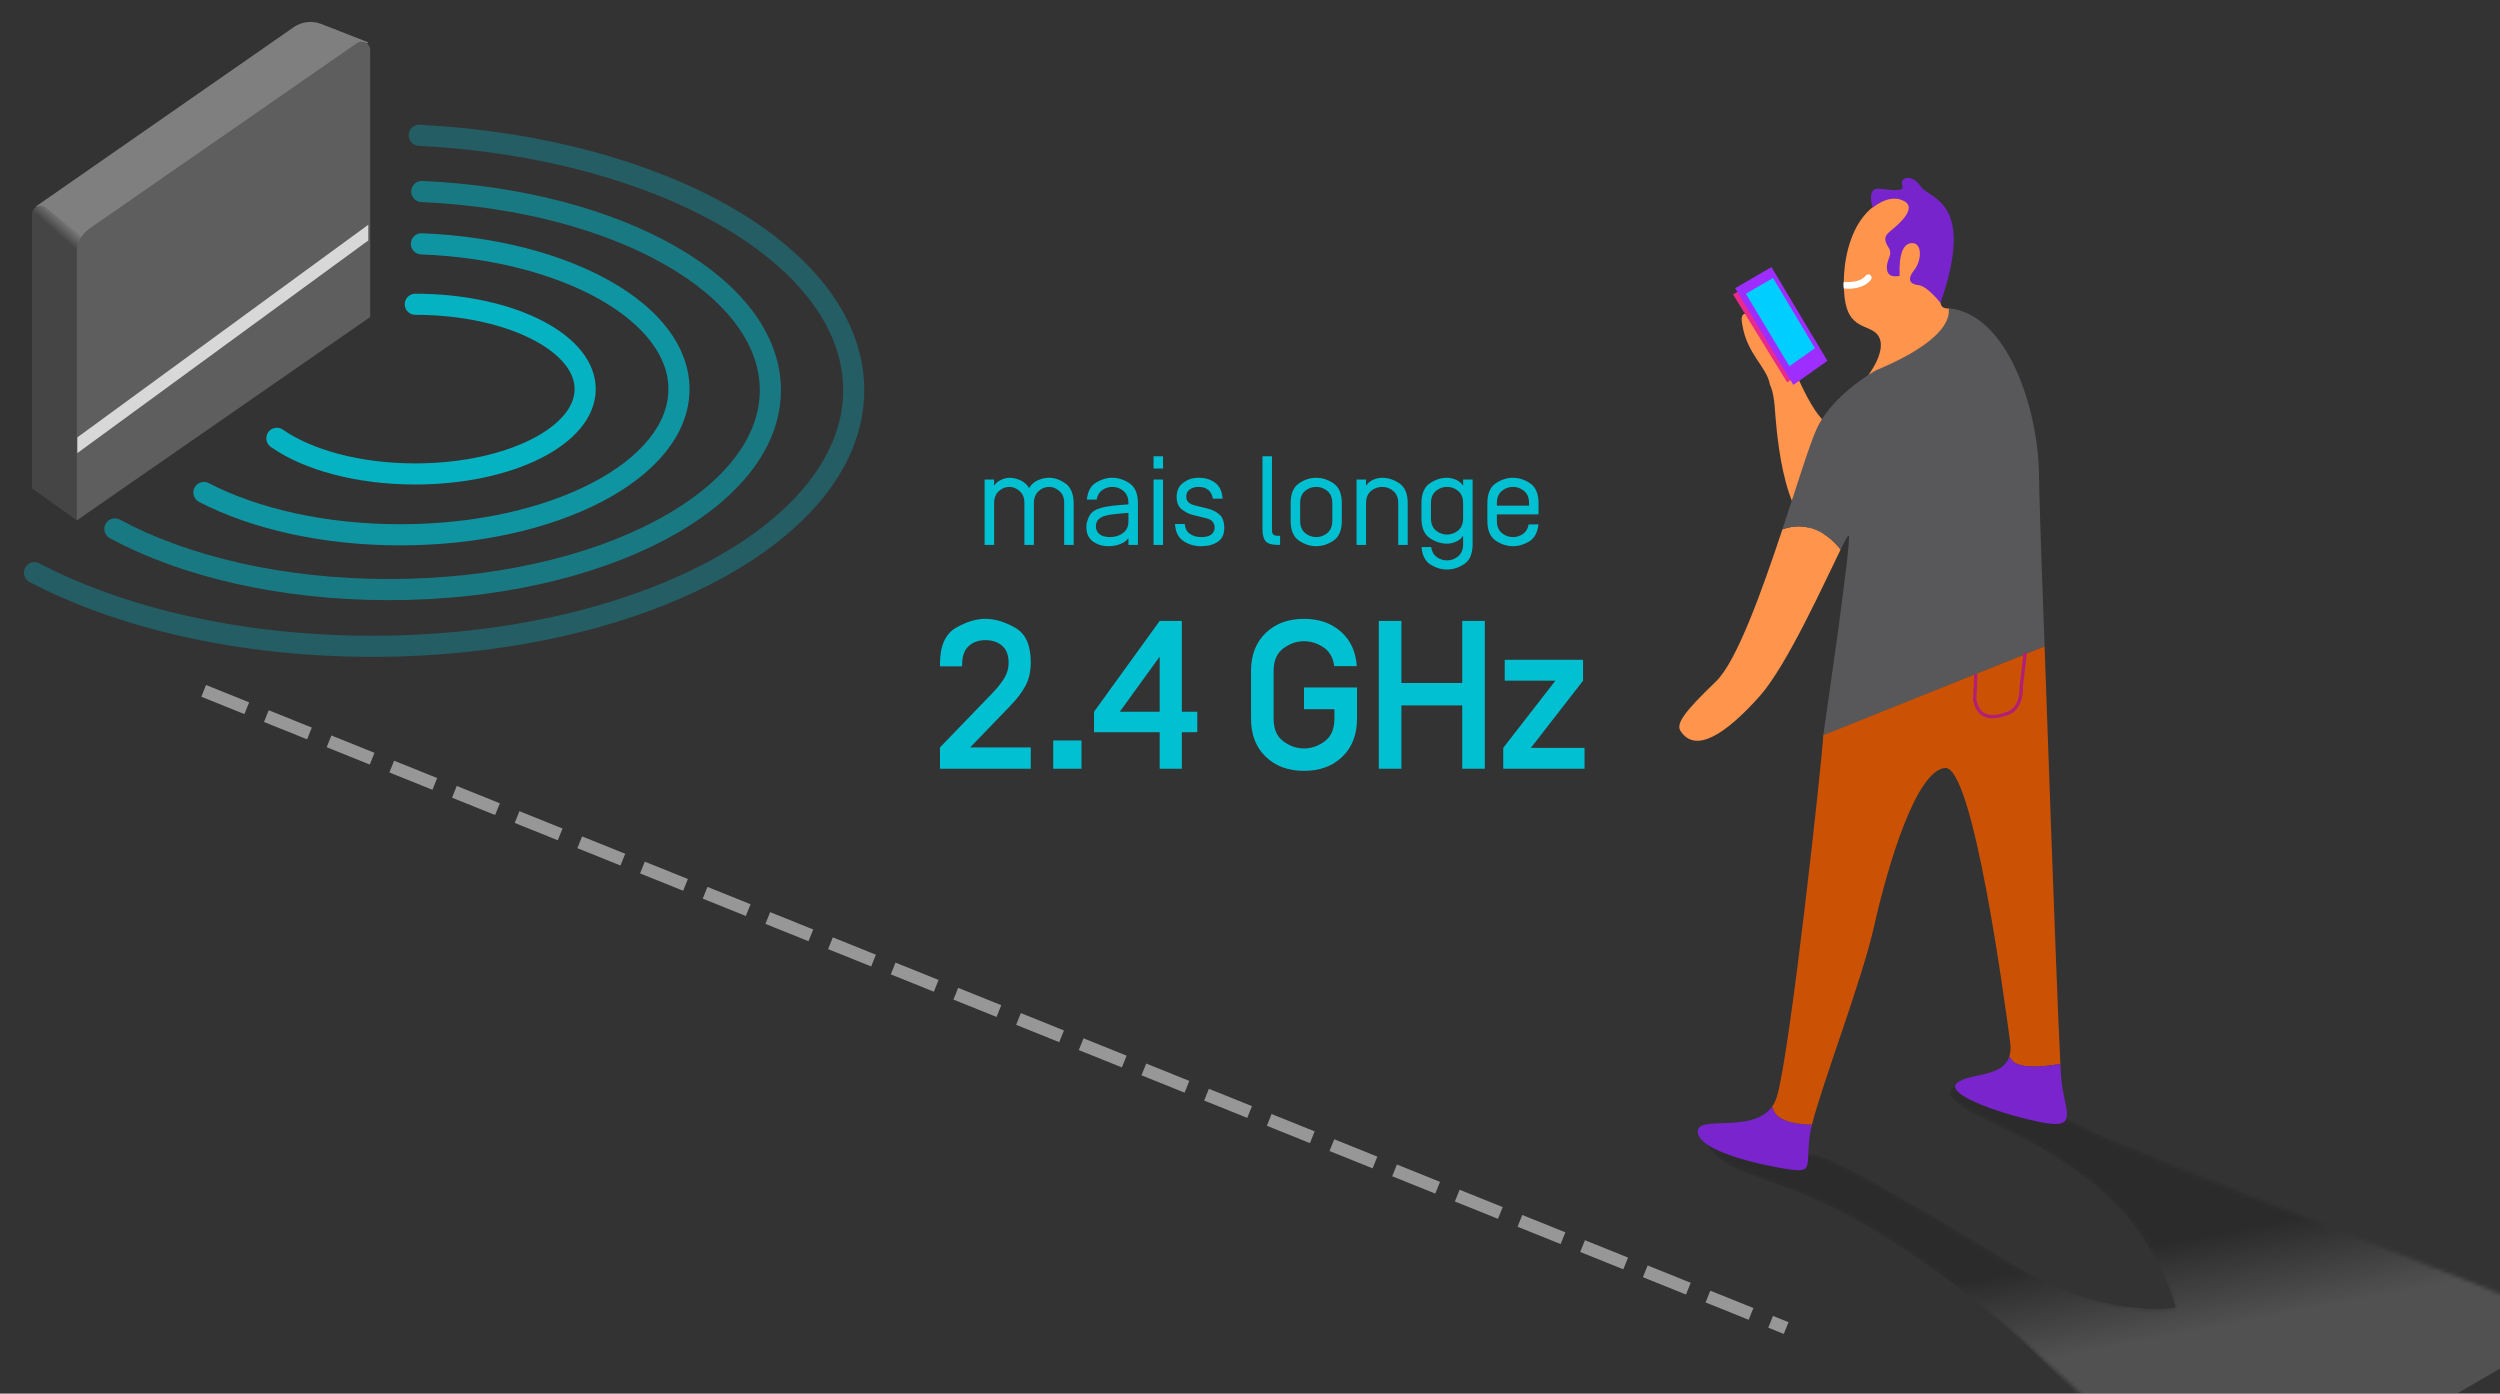 <?xml version="1.0" encoding="UTF-8"?>
<svg width="592px" height="330px" viewBox="0 0 592 330" version="1.1" xmlns="http://www.w3.org/2000/svg" xmlns:xlink="http://www.w3.org/1999/xlink">
    <rect x="0" y="0" width="592" height="330" fill="#333333" stroke="none"/>
    <title>decodificador_desligar_tomada copy 3</title>
    <defs>
        <path d="M151.615,7.252 C147.32,14.124 16.751,57.934 1.718,72.108 L1.718,72.108 C-13.315,86.281 74.735,109.473 93.203,111.622 L93.203,111.622 C111.671,113.769 141.506,75.427 172.661,51.062 L172.661,51.062 C206.162,24.862 221.195,24.432 229.785,19.708 L229.785,19.708 C238.375,14.983 235.798,10.258 235.798,10.258 L235.798,10.258 C235.798,10.258 234.939,14.983 228.926,15.842 L228.926,15.842 C222.913,16.701 214.322,16.271 209.599,17.131 L209.599,17.131 C204.875,17.989 185.117,29.586 163.211,42.9 L163.211,42.9 C141.307,56.215 124.556,53.209 124.556,53.209 L124.556,53.209 C124.556,53.209 128.333,38.317 140.448,27.01 L140.448,27.01 C153.333,14.983 170.084,8.97 173.949,6.393 L173.949,6.393 C177.815,3.815 179.533,2.528 176.245,0.34 L176.245,0.34 C175.892,0.105 175.332,0 174.612,0 L174.612,0 C168.621,0 151.615,7.252 151.615,7.252" id="path-1"></path>
        <linearGradient x1="42.973%" y1="56.176%" x2="50%" y2="37.536%" id="linearGradient-3">
            <stop stop-color="#FFFFFF" offset="0%"></stop>
            <stop stop-color="#000000" offset="100%"></stop>
        </linearGradient>
        <linearGradient x1="49.281%" y1="3.451%" x2="48.228%" y2="9.74%" id="linearGradient-4">
            <stop stop-color="#7F7F7F" offset="0%"></stop>
            <stop stop-color="#454545" offset="100%"></stop>
        </linearGradient>
    </defs>
    <g id="MESH-+-repetidor" stroke="none" stroke-width="1" fill="none" fill-rule="evenodd">
        <g id="Group-4-Copy" transform="translate(6.659, 5.135)">
            <g id="Group-14" transform="translate(512.028, 200) scale(-1, 1) translate(-512.028, -200) translate(391, 37)">
                <g id="Group-97" opacity="0.15" style="mix-blend-mode: multiply;" transform="translate(0, 214.292)">
                    <mask id="mask-2" fill="white">
                        <use xlink:href="#path-1"></use>
                    </mask>
                    <g id="Clip-96"></g>
                    <path d="M30.135,57.456 L108.25,102.753 C126.718,104.901 141.506,75.427 172.661,51.062 C206.162,24.862 221.195,24.432 229.785,19.708 C238.375,14.983 235.798,10.258 235.798,10.258 C235.798,10.258 234.939,14.983 228.926,15.842 C222.913,16.701 214.322,16.271 209.599,17.131 C204.875,17.989 185.117,29.586 163.211,42.9 C141.307,56.215 124.556,53.209 124.556,53.209 C124.556,53.209 128.333,38.317 140.448,27.01 C153.333,14.983 170.084,8.97 173.949,6.393 C177.815,3.815 179.533,2.528 176.245,0.34 C175.892,0.105 175.332,0 174.612,0 C168.621,0.001 151.615,7.252 151.615,7.252 C147.32,14.124 45.168,43.281 30.135,57.456 Z" id="Fill-95" fill="url(#linearGradient-3)" style="mix-blend-mode: screen;" mask="url(#mask-2)"></path>
                </g>
                <path d="M185.81,45.216 C185.81,45.216 195.372,56.6 199.274,63.993 C203.175,71.384 202.523,71.403 204.776,67.075 C207.031,62.748 206.525,59.036 208.88,56.379 C211.234,53.721 215.104,45.41 215.38,43.206 C215.656,41.001 217.866,36.962 221.332,34.769 C224.799,32.576 228.127,30.126 227.093,34.995 C225.932,41.853 221.284,44.813 220.595,48.965 C220.595,48.965 219.797,50.322 219.484,53.939 C219.171,57.558 217.989,81.676 208.75,84.115 C199.51,86.555 183.609,66.697 182.73,64.317 C181.85,61.937 185.81,45.216 185.81,45.216" id="Fill-44" fill="#FF944D"></path>
                <polygon id="Fill-46" fill="#EA298C" points="221.168 22.934 229.341 27.575 216.509 48.42 208.814 43.137"></polygon>
                <polygon id="Fill-48" fill="#9D2EFF" points="220.234 21.115 228.824 26.109 215.063 49.017 206.984 43.317"></polygon>
                <polygon id="Fill-50" fill="#00CEFF" points="219.86 23.691 226.291 27.429 215.989 44.576 209.941 40.31"></polygon>
                <path d="M178.174,30.946 C178.174,30.946 177.036,34.499 182.558,38.842 C188.079,43.184 197.32,46.732 197.32,46.732 C197.32,46.732 193.335,41.576 194.56,38.123 C195.784,34.67 200.678,36.274 202.402,30.843 C204.126,25.413 203.503,7.258 191.136,4.49 C185.57,4.881 177.622,11.12 179.095,20.43 C180.569,29.739 180.965,30.837 178.174,30.946" id="Fill-52" fill="#FF944D"></path>
                <path d="M180.204,29.601 C180.204,29.601 183.301,25.607 185.382,25.395 C187.463,25.183 188.223,24.055 186.415,21.787 C184.608,19.518 184.548,15.495 186.82,15.439 C189.091,15.383 190.068,18.086 189.886,23.185 C190.059,23.167 192.592,23.96 192.883,21.653 C193.173,19.346 191.316,18.309 192.526,16.435 C193.737,14.559 193.475,13.71 191.947,12.465 C190.419,11.219 185.453,7.17 188.952,5.413 C192.451,3.655 196.255,7.033 196.255,7.033 C196.255,7.033 197.911,2.223 194.617,2.558 C191.323,2.894 188.567,3.349 189.274,1.702 C189.983,0.053 187.05,-1.225 184.923,1.97 C182.796,5.163 171.768,5.236 180.204,29.601" id="Fill-54" fill="#7824CD"></path>
                <path d="M202.954,26.19 C202.19,26.267 198.551,26.499 196.668,24.097 C196.403,23.756 196.462,23.263 196.803,22.996 C197.142,22.727 197.636,22.789 197.903,23.13 C199.421,25.066 203.068,24.611 203.104,24.596 C203.216,24.992 203.192,25.85 203.091,26.175 C203.087,26.19 203.028,26.183 202.954,26.19" id="Fill-56" fill="#FFFFFF"></path>
                <g id="Group-62" transform="translate(155.557, 30.856)">
                    <path d="M77.843,88.404 C85.655,95.869 87.245,98.471 86.221,100.077 C82.812,105.407 75.816,101.221 67.512,91.914 C60.975,84.592 52.154,64.945 48.287,57.108 L48.367,57.069 C48.367,57.069 53.79,49.328 62.087,52.372 C66.984,67.113 72.941,83.721 77.843,88.404" id="Fill-58" fill="#FF944D"></path>
                    <path d="M62.087,52.371 C53.79,49.328 48.366,57.07 48.366,57.07 L48.287,57.109 C47.24,54.976 46.555,53.722 46.375,53.814 C45.536,54.247 52.418,101.188 52.418,101.188 L0,80.082 C0,80.082 1.227,47.859 1.316,39.652 C1.472,24.051 8.627,1.431 22.67,0 C22.883,0.325 20.363,6.541 39.933,14.7 C39.933,14.7 50.142,20.323 53.95,28.512 C55.553,31.955 58.549,41.675 62.087,52.371" id="Fill-60" fill="#58585B"></path>
                </g>
                <g id="Group-69" transform="translate(150.254, 110.931)">
                    <path d="M69.871,109.035 C74.597,115.511 87.644,110.798 87.427,114.962 C87.189,119.536 72.803,122.757 66.252,123.77 C59.703,124.785 61.986,123.154 60.866,115.564 C60.769,114.923 60.605,114.13 60.375,113.218 C61.512,113.239 69.114,113.168 69.667,109.108 L69.871,109.035 Z" id="Fill-63" fill="#7A24CD"></path>
                    <path d="M69.871,109.035 L69.667,109.108 C69.114,113.168 61.512,113.239 60.375,113.218 C57.947,103.408 48.635,79.373 45.686,66.304 C42.201,50.862 35.632,29.493 28.906,28.78 C22.171,28.069 14.651,84.883 13.453,93.76 C13.261,95.188 13.368,96.334 13.705,97.267 L13.42,97.359 C12.167,100.849 2.577,99.05 1.569,98.849 C2.528,79.98 5.302,0 5.302,0 L57.714,21.032 C57.829,25.573 65.614,96.857 68.718,106.703 C69,107.609 69.394,108.379 69.871,109.035" id="Fill-65" fill="#CB5205"></path>
                    <path d="M25.99,103.351 C29.429,106.153 14.179,111.206 5.574,112.786 C-3.021,114.356 0.716,109.771 1.358,102.349 C1.412,101.744 1.479,100.54 1.569,98.849 C2.578,99.05 12.167,100.849 13.42,97.359 L13.704,97.266 C15.394,102.096 23.101,100.996 25.99,103.351" id="Fill-67" fill="#7A24CD"></path>
                </g>
                <path d="M160.142,112.445 L161.096,120.496 C161.096,120.496 160.741,125.511 164.261,126.783 C167.781,128.054 171.212,128.284 172.111,123.484 C171.998,122.182 171.856,117.472 171.856,117.472" id="Stroke-70" stroke="#B41F73" stroke-width="0.812"></path>
            </g>
            <path d="M237.429,176.904 L237.429,171.854 L223.079,171.854 L232.429,162.154 C234.129,160.421 235.387,158.771 236.204,157.204 C237.021,155.637 237.429,153.804 237.429,151.704 C237.429,147.637 236.196,144.904 233.729,143.504 C231.262,142.104 228.912,141.404 226.679,141.404 C224.446,141.404 222.096,142.129 219.629,143.579 C217.162,145.029 215.929,147.871 215.929,152.104 L215.929,152.654 L221.179,152.654 L221.179,152.204 C221.179,150.271 221.687,148.829 222.704,147.879 C223.721,146.929 225.046,146.454 226.679,146.454 C228.312,146.454 229.637,146.896 230.654,147.779 C231.671,148.662 232.179,150.004 232.179,151.804 C232.179,153.104 231.854,154.296 231.204,155.379 C230.554,156.462 229.646,157.621 228.479,158.854 L215.929,171.854 L215.929,176.904 L237.429,176.904 Z M249.442,176.904 L249.442,170.204 L242.742,170.204 L242.742,176.904 L249.442,176.904 Z M273.205,176.904 L273.205,168.254 L276.855,168.254 L276.855,163.404 L273.205,163.404 L273.205,141.904 L267.955,141.904 L252.405,163.404 L252.405,168.254 L267.955,168.254 L267.955,176.904 L273.205,176.904 Z M267.955,163.404 L258.505,163.404 L267.955,150.354 L267.955,163.404 Z M302.132,177.404 C305.865,177.404 308.89,176.287 311.207,174.054 C313.523,171.821 314.682,168.821 314.682,165.054 L314.682,157.654 L302.132,157.654 L302.132,162.804 L309.332,162.804 L309.332,165.054 C309.332,167.487 308.565,169.271 307.032,170.404 C305.498,171.537 303.865,172.104 302.132,172.104 C300.398,172.104 298.765,171.537 297.232,170.404 C295.698,169.271 294.932,167.487 294.932,165.054 L294.932,153.754 C294.932,151.321 295.698,149.537 297.232,148.404 C298.765,147.271 300.398,146.704 302.132,146.704 C303.732,146.704 305.257,147.179 306.707,148.129 C308.157,149.079 309.015,150.571 309.282,152.604 L314.632,152.604 C314.398,149.171 313.14,146.446 310.857,144.429 C308.573,142.412 305.665,141.404 302.132,141.404 C298.398,141.404 295.373,142.521 293.057,144.754 C290.74,146.987 289.582,149.987 289.582,153.754 L289.582,165.054 C289.582,168.821 290.74,171.821 293.057,174.054 C295.373,176.287 298.398,177.404 302.132,177.404 Z M325.195,176.904 L325.195,161.904 L339.595,161.904 L339.595,176.904 L344.945,176.904 L344.945,141.904 L339.595,141.904 L339.595,156.604 L325.195,156.604 L325.195,141.904 L319.845,141.904 L319.845,176.904 L325.195,176.904 Z M368.558,176.904 L368.558,171.954 L355.858,171.954 L368.208,156.054 L368.208,151.104 L349.658,151.104 L349.658,156.054 L361.658,156.054 L349.308,171.954 L349.308,176.904 L368.558,176.904 Z" id="2.4GHz" fill="#00C0D2" fill-rule="nonzero"></path>
            <path d="M228.746,123.904 L228.746,114.034 C228.746,112.794 229.116,111.839 229.856,111.169 C230.596,110.499 231.426,110.164 232.346,110.164 C233.226,110.164 234.041,110.494 234.791,111.154 C235.541,111.814 235.916,112.714 235.916,113.854 L235.916,123.904 L238.166,123.904 L238.166,114.034 C238.166,112.794 238.536,111.839 239.276,111.169 C240.016,110.499 240.846,110.164 241.766,110.164 C242.646,110.164 243.461,110.494 244.211,111.154 C244.961,111.814 245.336,112.714 245.336,113.854 L245.336,123.904 L247.586,123.904 L247.586,114.064 C247.586,111.884 246.956,110.329 245.696,109.399 C244.436,108.469 243.116,108.004 241.736,108.004 C240.876,108.004 240.006,108.194 239.126,108.574 C238.246,108.954 237.546,109.574 237.026,110.434 C236.506,109.574 235.811,108.954 234.941,108.574 C234.071,108.194 233.206,108.004 232.346,108.004 C231.786,108.004 231.141,108.164 230.411,108.484 C229.681,108.804 229.126,109.274 228.746,109.894 L228.746,108.424 L226.496,108.424 L226.496,123.904 L228.746,123.904 Z M255.723,124.204 C256.763,124.204 257.703,124.049 258.543,123.739 C259.383,123.429 260.053,122.954 260.553,122.314 L260.553,123.904 L262.803,123.904 L262.803,114.064 C262.803,111.804 262.153,110.229 260.853,109.339 C259.553,108.449 258.183,108.004 256.743,108.004 C255.403,108.004 254.113,108.384 252.873,109.144 C251.633,109.904 250.913,111.244 250.713,113.164 L253.023,113.164 C253.203,112.164 253.648,111.414 254.358,110.914 C255.068,110.414 255.863,110.164 256.743,110.164 C257.743,110.164 258.628,110.489 259.398,111.139 C260.168,111.789 260.553,112.754 260.553,114.034 L260.553,114.304 C259.253,114.384 258.048,114.484 256.938,114.604 C255.828,114.724 254.833,114.914 253.953,115.174 C252.613,115.554 251.718,116.194 251.268,117.094 C250.818,117.994 250.593,118.834 250.593,119.614 C250.593,121.194 251.118,122.354 252.168,123.094 C253.218,123.834 254.403,124.204 255.723,124.204 Z M256.203,122.044 C255.063,122.044 254.218,121.804 253.668,121.324 C253.118,120.844 252.843,120.254 252.843,119.554 C252.843,119.114 252.928,118.714 253.098,118.354 C253.268,117.994 253.633,117.654 254.193,117.334 C254.713,117.054 255.483,116.844 256.503,116.704 C257.523,116.564 258.873,116.434 260.553,116.314 L260.553,118.324 C260.553,119.524 260.128,120.444 259.278,121.084 C258.428,121.724 257.403,122.044 256.203,122.044 Z M268.751,105.814 L268.751,102.904 L266.501,102.904 L266.501,105.814 L268.751,105.814 Z M268.751,123.904 L268.751,108.424 L266.501,108.424 L266.501,123.904 L268.751,123.904 Z M277.789,124.204 C279.349,124.204 280.649,123.864 281.689,123.184 C282.729,122.504 283.249,121.404 283.249,119.884 C283.249,118.464 282.879,117.414 282.139,116.734 C281.399,116.054 280.449,115.574 279.289,115.294 L276.379,114.574 C275.759,114.434 275.249,114.199 274.849,113.869 C274.449,113.539 274.249,113.054 274.249,112.414 C274.249,111.714 274.524,111.164 275.074,110.764 C275.624,110.364 276.319,110.164 277.159,110.164 C278.119,110.164 278.889,110.404 279.469,110.884 C280.049,111.364 280.409,112.054 280.549,112.954 L282.859,112.954 C282.739,111.234 282.154,109.979 281.104,109.189 C280.054,108.399 278.749,108.004 277.189,108.004 C275.769,108.004 274.544,108.399 273.514,109.189 C272.484,109.979 271.969,111.084 271.969,112.504 C271.969,113.884 272.394,114.894 273.244,115.534 C274.094,116.174 274.939,116.594 275.779,116.794 L278.809,117.544 C279.669,117.744 280.244,118.049 280.534,118.459 C280.824,118.869 280.969,119.324 280.969,119.824 C280.949,120.504 280.684,121.044 280.174,121.444 C279.664,121.844 278.869,122.044 277.789,122.044 C276.769,122.044 275.889,121.799 275.149,121.309 C274.409,120.819 273.989,120.034 273.889,118.954 L271.579,118.954 C271.699,120.814 272.359,122.154 273.559,122.974 C274.759,123.794 276.169,124.204 277.789,124.204 Z M296.465,123.904 L296.465,121.744 L295.985,121.744 C295.445,121.744 295.07,121.644 294.86,121.444 C294.65,121.244 294.545,120.894 294.545,120.394 L294.545,120.394 L294.545,102.904 L292.295,102.904 L292.295,120.214 C292.295,121.534 292.55,122.479 293.06,123.049 C293.57,123.619 294.545,123.904 295.985,123.904 L295.985,123.904 L296.465,123.904 Z M305.023,124.204 C306.463,124.204 307.833,123.759 309.133,122.869 C310.433,121.979 311.083,120.404 311.083,118.144 L311.083,114.064 C311.083,111.804 310.433,110.229 309.133,109.339 C307.833,108.449 306.463,108.004 305.023,108.004 C303.583,108.004 302.213,108.449 300.913,109.339 C299.613,110.229 298.963,111.804 298.963,114.064 L298.963,118.144 C298.963,120.404 299.613,121.979 300.913,122.869 C302.213,123.759 303.583,124.204 305.023,124.204 Z M305.023,122.044 C304.023,122.044 303.138,121.719 302.368,121.069 C301.598,120.419 301.213,119.454 301.213,118.174 L301.213,114.034 C301.213,112.754 301.598,111.789 302.368,111.139 C303.138,110.489 304.023,110.164 305.023,110.164 C306.023,110.164 306.908,110.489 307.678,111.139 C308.448,111.789 308.833,112.754 308.833,114.034 L308.833,118.174 C308.833,119.454 308.448,120.419 307.678,121.069 C306.908,121.719 306.023,122.044 305.023,122.044 Z M316.821,123.904 L316.821,114.034 C316.821,112.754 317.206,111.789 317.976,111.139 C318.746,110.489 319.631,110.164 320.631,110.164 C321.631,110.164 322.516,110.489 323.286,111.139 C324.056,111.789 324.441,112.754 324.441,114.034 L324.441,123.904 L326.691,123.904 L326.691,114.064 C326.691,111.804 326.041,110.229 324.741,109.339 C323.441,108.449 322.071,108.004 320.631,108.004 C319.931,108.004 319.216,108.164 318.486,108.484 C317.756,108.804 317.201,109.274 316.821,109.894 L316.821,108.424 L314.571,108.424 L314.571,123.904 L316.821,123.904 Z M335.999,129.724 C337.439,129.724 338.809,129.284 340.109,128.404 C341.409,127.524 342.059,125.944 342.059,123.664 L342.059,108.424 L339.809,108.424 L339.809,109.894 C339.429,109.274 338.874,108.804 338.144,108.484 C337.414,108.164 336.699,108.004 335.999,108.004 C334.559,108.004 333.189,108.449 331.889,109.339 C330.589,110.229 329.939,111.804 329.939,114.064 L329.939,117.544 C329.939,119.804 330.589,121.379 331.889,122.269 C333.189,123.159 334.559,123.604 335.999,123.604 C336.699,123.604 337.414,123.444 338.144,123.124 C338.874,122.804 339.429,122.334 339.809,121.714 L339.809,123.694 C339.809,124.974 339.424,125.939 338.654,126.589 C337.884,127.239 336.999,127.564 335.999,127.564 C335.099,127.564 334.284,127.299 333.554,126.769 C332.824,126.239 332.389,125.454 332.249,124.414 L329.969,124.414 C330.129,126.394 330.834,127.774 332.084,128.554 C333.334,129.334 334.639,129.724 335.999,129.724 Z M335.999,121.444 C334.999,121.444 334.114,121.119 333.344,120.469 C332.574,119.819 332.189,118.854 332.189,117.574 L332.189,114.034 C332.189,112.754 332.574,111.789 333.344,111.139 C334.114,110.489 334.999,110.164 335.999,110.164 C336.999,110.164 337.884,110.489 338.654,111.139 C339.424,111.789 339.809,112.754 339.809,114.034 L339.809,117.574 C339.809,118.854 339.424,119.819 338.654,120.469 C337.884,121.119 336.999,121.444 335.999,121.444 Z M351.607,124.204 C352.947,124.204 354.237,123.824 355.477,123.064 C356.717,122.304 357.437,120.964 357.637,119.044 L355.327,119.044 C355.147,120.044 354.702,120.794 353.992,121.294 C353.282,121.794 352.487,122.044 351.607,122.044 C350.607,122.044 349.722,121.719 348.952,121.069 C348.182,120.419 347.797,119.454 347.797,118.174 L347.797,116.674 L357.667,116.674 L357.667,114.064 C357.667,111.804 357.017,110.229 355.717,109.339 C354.417,108.449 353.047,108.004 351.607,108.004 C350.167,108.004 348.797,108.449 347.497,109.339 C346.197,110.229 345.547,111.804 345.547,114.064 L345.547,118.144 C345.547,120.404 346.197,121.979 347.497,122.869 C348.797,123.759 350.167,124.204 351.607,124.204 Z M355.417,114.604 L347.797,114.604 L347.797,114.034 C347.797,112.754 348.182,111.789 348.952,111.139 C349.722,110.489 350.607,110.164 351.607,110.164 C352.607,110.164 353.492,110.489 354.262,111.139 C355.032,111.789 355.417,112.754 355.417,114.034 L355.417,114.604 Z" id="maislonge" fill="#00C0D2" fill-rule="nonzero"></path>
            <g id="Group-3" transform="translate(40.5, 59.5) scale(-1, 1) translate(-40.5, -59.5) ">
                <path d="M10.926,-1.10134124e-13 L79.126,47.169 L67.992,51.52 C65.819,52.369 63.365,52.079 61.449,50.747 L0.449,8.329 L0.449,8.329 L10.926,-1.10134124e-13 Z" id="Rectangle-Copy-2" fill="#7F7F7F" transform="translate(39.788, 26.03) scale(-1, -1) translate(-39.788, -26.03) "></path>
                <path d="M69.265,44.021 L80.063,52.758 L80.063,52.758 L76.606,118.087 L66.007,110.508 L66.007,45.575 C66.007,44.471 66.903,43.575 68.007,43.575 C68.465,43.575 68.909,43.733 69.265,44.021 Z" id="Rectangle-Copy" fill="url(#linearGradient-4)" transform="translate(73.035, 80.755) scale(-1, 1) translate(-73.035, -80.755) "></path>
                <path d="M3.139,5.079 L66.452,48.971 C68.339,50.279 69.464,52.428 69.464,54.724 L69.464,118.087 L69.464,118.087 L4.19220214e-13,69.931 L4.19220214e-13,6.723 C4.19482594e-13,5.618 0.895,4.723 2,4.723 C2.407,4.723 2.805,4.847 3.139,5.079 Z" id="Rectangle" fill="#5E5E5E"></path>
                <polygon id="Rectangle" fill="#D8D8D8" points="0.449 48.084 69.339 98.434 69.339 102.158 0.449 51.808"></polygon>
            </g>
            <g id="Group-2" transform="translate(98.5, 87.402) scale(-1, 1) translate(-98.5, -87.402) translate(1.5, 26.9)" stroke="#00C0D2" stroke-linecap="round" stroke-width="5">
                <path d="M92.886,94.606 C110.127,93.929 125.52,89.79 136.529,83.515 C147.299,77.375 153.873,69.191 153.873,60.204 C153.873,41.15 124.324,25.704 87.873,25.704 C69.738,25.704 53.311,29.527 41.382,35.716" id="Oval" opacity="0.7" transform="translate(97.627, 60.155) scale(-1, -1) translate(-97.627, -60.155) "></path>
                <path d="M92.413,107.58 C115.631,106.543 136.343,100.914 151.211,92.439 C165.953,84.035 174.951,72.833 174.951,60.533 C174.951,34.453 134.506,13.312 84.615,13.312 C59.157,13.312 36.159,18.817 19.739,27.673" id="Oval-Copy-2" opacity="0.5" transform="translate(97.345, 60.446) scale(-1, -1) translate(-97.345, -60.446) "></path>
                <path d="M91.12,121.004 C119.9,119.52 145.549,112.345 164.038,101.621 C182.644,90.829 194,76.442 194,60.645 C194,27.152 142.954,-2.84217094e-14 79.985,-2.84217094e-14 C48.823,-2.84217094e-14 20.58,6.65 0,17.427" id="Oval-Copy-3" opacity="0.3" transform="translate(97, 60.502) scale(-1, -1) translate(-97, -60.502) "></path>
                <path d="M96.366,80.197 C108.103,80.197 118.666,77.686 126.019,73.681 C132.583,70.106 136.59,65.34 136.59,60.106 C136.59,49.01 118.581,40.015 96.366,40.015 C82.845,40.015 70.882,43.347 63.59,48.457" id="Oval-Copy" opacity="0.9" transform="translate(100.09, 60.106) scale(-1, -1) translate(-100.09, -60.106) "></path>
            </g>
            <line x1="414.851" y1="159.022" x2="42.908" y2="308.786" id="Line-2-Copy" stroke="#979797" stroke-width="3" stroke-linecap="square" stroke-dasharray="8" transform="translate(228.908, 233.786) scale(-1, 1) translate(-228.908, -233.786) "></line>
        </g>
    </g>
</svg>